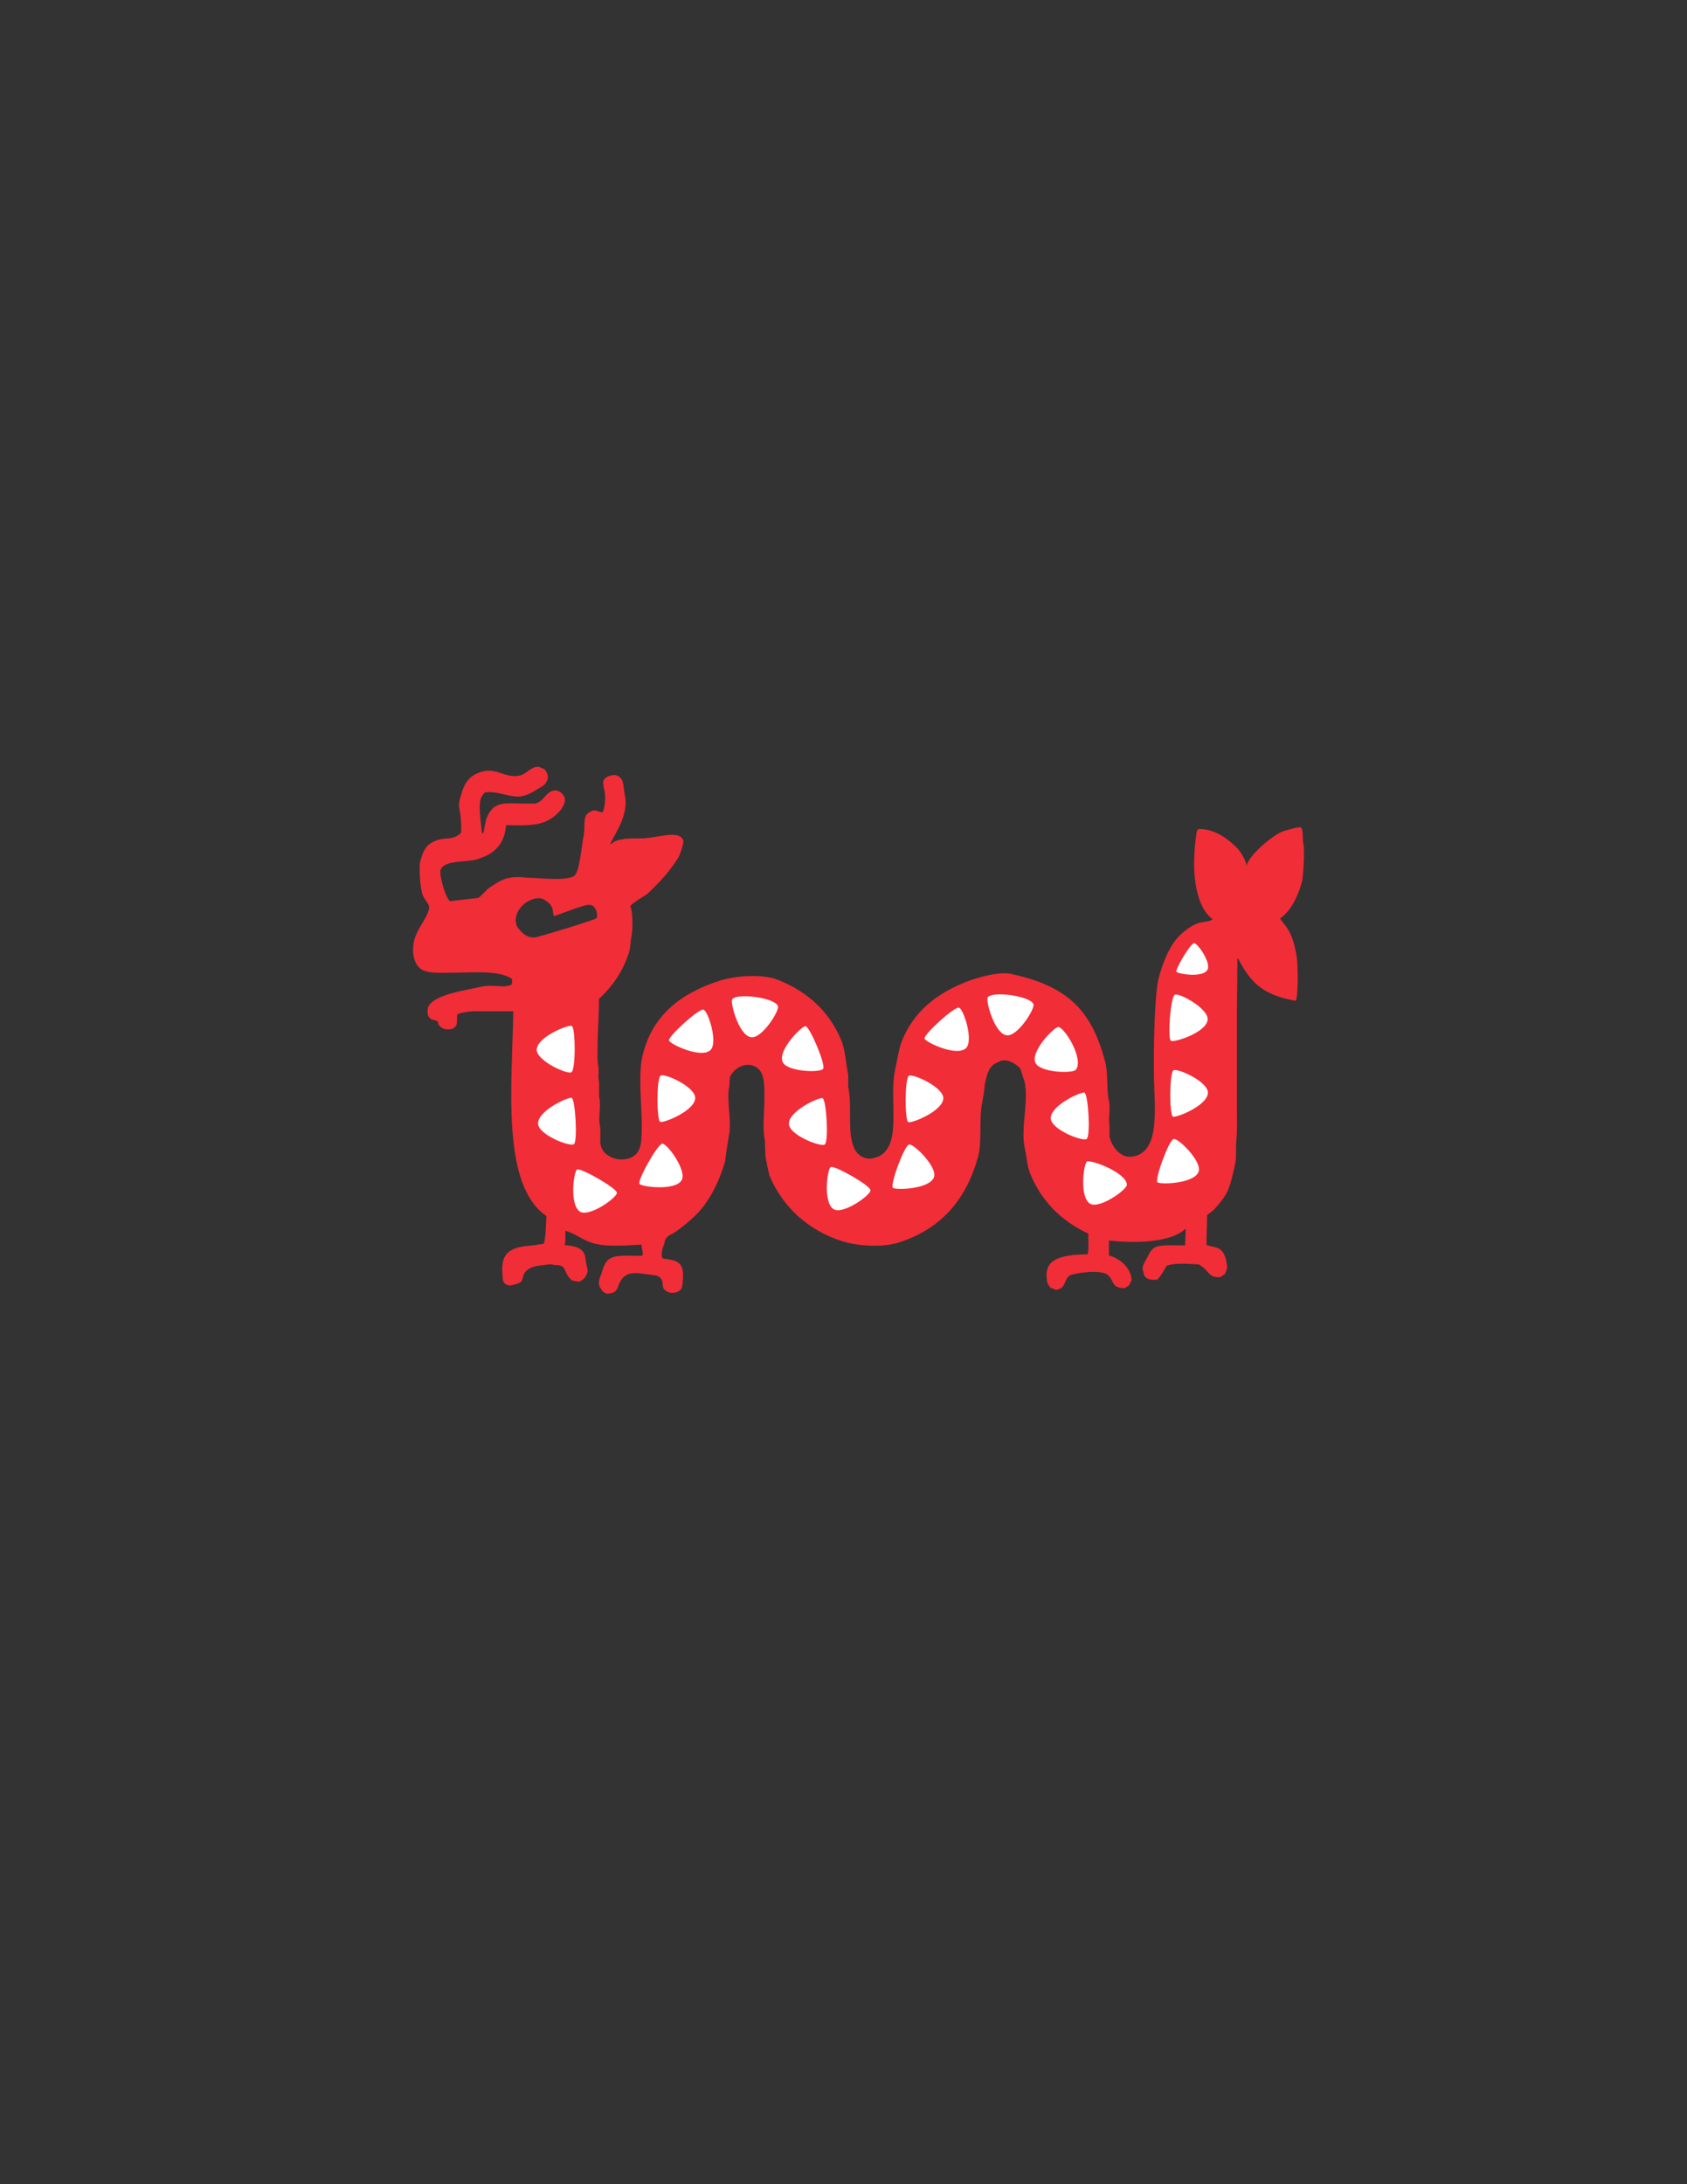 <?xml version="1.0" encoding="utf-8"?>
<!-- Generator: Adobe Illustrator 24.1.2, SVG Export Plug-In . SVG Version: 6.00 Build 0)  -->
<svg version="1.1" id="Layer_1" xmlns="http://www.w3.org/2000/svg" xmlns:xlink="http://www.w3.org/1999/xlink" x="0px" y="0px"
	 viewBox="0 0 612 792" style="enable-background:new 0 0 612 792;" xml:space="preserve">
<rect x="0" y="0" width="612" height="792" fill="#333333" stroke="none"/>
<style type="text/css">
	.st0{fill-rule:evenodd;clip-rule:evenodd;fill:#F12D38;}
	.st1{fill-rule:evenodd;clip-rule:evenodd;fill:#FFFFFF;}
</style>
<path id="SVGID_1_" class="st0" d="M183.6,299.2c-0.6,7.4-4.8,10.8-11,12.5c-4,1-11.4,0.2-12.7,3.6c-0.2,0.3-0.1,0.2-0.2,0.7
	c0,2.5,2,9.8,3.6,10.8c0.1-0.1,10.2-1.2,10.2-1.2c1.6-1.1,2.8-3,4.6-4.1c3.2-2,5.2-3.8,11.5-3.4c0.8,0.1,1.6,0.2,2.4,0.2
	c4.4,0.1,13.5,1.2,16.3-0.7c2-1.3,2.7-11.2,3.4-14.4c0.8-3.8-0.7-7.7,2.6-8.9c1.6-1.2,3.4,0.5,4.3,0.2c0.8-1.2,1.2-5.5,0.7-7.7
	c-0.2-0.7-0.4-1.8-0.5-2.9c-0.2-2.1,3.4-3.3,5-2.7c2.8,1.1,2.2,4,2.9,7.2c1.4,6.8-3.1,13.1-5.3,17.5c0,0.3,0.3,0.2,0.5,0
	c2.1-2,6.7-1.9,10.8-1.9c5.7,0,13.6-3.4,15.2,0.8c0.3,0.7-1.2,5.2-1.9,6.3c-3.6,5.6-6.4,8.4-11.1,13c-1.3,0.9-5.6,3.4-6.3,4.5
	c1,1.5,1,8.6,0.5,10.8c-0.5,2.4-0.3,4.1-1,6.2c-2.3,7-6,12.1-10.8,16.6c0,5.9-0.5,11.1-0.5,17.3c0,2.2-0.2,4.9,0.2,6.7
	c0.4,1.7-0.1,4.1,0.2,5.5c0.4,1.9-0.1,4.6,0.2,6.2c0.7,3.2-0.4,7.2,0.2,10.1c0.6,2.7-0.3,5.5,0.5,7.9c1.2,3.7,7,5.9,11.3,3.6
	c3.5-1.9,3.4-6.3,3.4-11.8c0-7.4-1.3-17.5,0.2-24.5c3.4-15.1,14.1-23.1,28.1-27.6c5.6-1.8,15.5-2.6,21.4-0.2
	c10.4,4.2,18.3,11.3,22.6,21.6c1.6,3.8,1.7,8.4,2.6,12.7c0,1.4,0,2.9,0,4.3c1.6,7.4-0.6,17.1,2.4,22.8c1,1.9,3.5,4,7,3.1
	c11.1-2.8,5-21,7.7-32.4c0.8-3.4,1.2-7.1,2.4-10.1c4.3-10.5,12-16.7,22.6-21.1c3.2-1.3,12.1-4.3,17.3-3.1
	c19.8,4.4,28.8,12.7,33.8,31.7c1.2,4.4,0.4,9.7,1.4,14.4c0.6,2.7-0.3,6.2,0.2,8.6c0,1.4,0,2.9,0,4.3c0.8,3.4,3.8,7.8,8.2,7.2
	c10.8-1.4,7.9-19.1,7.9-30.5c0-2.6,0-5.1,0-7.7c0.1-10.9,0.7-22.5,1.7-26.4c1.4-5.2,3.2-9.9,6-13.7c1.8-2.4,5-5,7.9-6.2
	c1.6-0.7,4-0.5,5.5-1.4c0.1-0.1,0.2-0.2,0.2-0.2c-4.7-3.3-6.7-11.8-6.7-19.9c0-2.5,0.2-6.7,0.5-8.6c0.4-2.3,0.1-3.3,1.1-4.2
	c6.2-0.1,11.1,4,14,6.9c1.9,2,3.5,5.4,3.4,6.7c0.3-3.7,9.9-11.9,13.9-13c1.5-0.4,4.9-1.4,5.9-1.2c0.9,1.2,0.4,4.1,0.8,5.8
	c0.6,2.1,0,12-0.5,14c-1.4,5.1-4,10.6-7.9,13.2c1.4,2.7,4.4,3.7,6,13.9c0.5,2.9,0.6,15-0.4,16c-12.6-2.3-16.5-7.1-20.9-15.4
	c-0.1,0-0.2,0-0.2,0c0,5-0.2,18.5-0.2,19.9c0,3.8,0,7.7,0,11.5c0,7.6,0,15.2,0,22.8c0,3.7,0.2,7.8-0.2,11.8
	c-0.3,3.2,0.2,5.9-0.5,8.9c-1,4.3-1.7,8.4-3.8,11.5c-1.1,1.6-2.7,3.6-4.1,5c-0.7,0.6-1.4,1.1-2.2,1.7c0,2.6-0.3,9.8-0.2,10.8
	c2.9,1.3,6.5-0.2,7.4,7.4c0.3,1.3-0.5,2.2-0.7,3.1c-0.6,0.4-1.1,0.8-1.7,1.2c-3.3,0.2-3.8-1-5.5-2.9c-0.7-0.6-1.4-1.1-2.2-1.7
	c-3.6-0.2-8.8-0.7-11.8,0.5c-1.1,1.9-1.9,3.5-3.4,5c-2.5,0.3-4.9-0.2-5-2.9c-1-1.5,0.7-3.8,1.2-4.8c2.5-4.9,2.5-4.9,14-4.7
	c-0.2,0,0.2-4.7,0.1-5.9c-0.1,0-0.2,0-0.2,0c-5.3,4.9-18.3,5.2-27.6,4.1c0,1.8,0,3.7,0,5.5c3.7,0.8,8.1,4.4,8.2,8.9
	c-0.4,0.5-0.5,1.4-1,1.9c-0.3,0.4-1.1,0.6-1.4,1c-5,0-3.8-2.5-6-4.6c-2.9-2.7-13.1-0.5-13.9-0.1c-2.4,1.5-1.3,5.1-5.4,5.3
	c-0.4-0.4-1.1-0.6-1.7-0.7c-0.8-1.2-1.4-1.8-1.4-3.8c-0.8-7.8,8-8.2,14.9-8.4c0-0.2,0-0.3,0-0.5c0.5-0.8,0.1-5.5,0.2-7
	c-9.7-4.5-17-11.7-21.1-21.8c-1.1-2.7-1.2-5.8-1.9-8.9c-1.7-7.5,1.6-17.5-0.2-24.7c-0.5-1.4-1-2.9-1.4-4.3c-1.1-1.6-5.3-4.4-8.2-2.4
	c-3.4,1.2-4,4.5-4.8,8.4c0,1.4-0.6,4.6-0.9,6.3c-1.2,5.5,0,14.5-1.5,19.6c-4.3,15.6-13.5,26.1-28.6,31c-6.2,2-15.4,1.3-20.9-0.5
	c-12.3-4-21.4-12.4-26.2-23.8c-0.5-2.2-1-4.5-1.4-6.7c-0.1-1.9-0.2-3.8-0.2-5.8c-1-4.7-0.2-10.6-0.2-15.4c0-4.9,0.1-9.4-2.9-11.3
	c-3.9-2.4-8.4,0.5-9.6,3.6c-0.1,1-0.2,2.1-0.2,3.1c-1.2,5.6,1,12.4-0.2,18.2c-0.5,3.1-1,6.2-1.4,9.4c-1.7,5.8-4.2,11.2-7.4,15.6
	c-2.6,3.6-6.7,7-10.3,9.6c-1.8,1.3-4.2,1.6-4.3,4.6c-0.6,1-1.7,5.1-0.2,5.3c6.4,0.7,7.7,2.2,6.7,9.8c-0.1,1.1-0.8,2-2.2,2.4
	c-2.1,0.6-3.7-0.2-4.6-1.4c-0.8-1.1,0.9-4.5-4.1-4.9c-3.5-0.2-8.7-2.2-11.3,1.9c-1.7,2.7-0.8,4.8-5.3,4.9c-0.8-0.6-1.5-0.6-1.9-1.7
	c-1.9-2,0-5,0.4-6.6c1.7-5.7,4-5.7,14-5.4c1.4,0,0.2-2.7,0.2-4.1c-5.8,0.3-13.1,1-18.2-0.7c-3.3-1.1-6-3.4-9.4-4.3
	c0,1.3,0,2.6,0,3.8c-0.2,0.3-0.2,1.4-0.2,1.4c8.1,0.5,7.2,3.9,7.8,6.9c0.3,1.3,0.9,2.7-0.1,4.1c-0.4,1.2-1.3,1.4-2.2,2.2
	c-1.4,0-2.1-0.2-3.1-0.5c-0.4-0.6-1.1-1.1-1.4-1.7c-1.4-2.5-0.9-3.9-5-3.8c-0.8-0.5-2.5-0.1-3.4,0c-3.3,0.3-5.8,0.8-7.2,2.9
	c-0.6,0.9-0.6,2.2-1.2,3.1c-0.4,0.6-3.5,1.5-4.3,1.4c-1.6-0.2-2.3-1.1-2.4-2.4c-0.8-7.5,0.3-11.3,9.8-12c1.7-0.1,3.4-0.5,5-0.7
	c0.8-1.3,0.9-8.1,1-10.1c-16.5-11.2-12.4-47.8-12-74.2c-3.3,0-5.6,0-8.6,0c-1.3,0-2.6,0-3.8,0c-3-0.2-6.5,0.5-7.7,1
	c-0.7,0.5,0.1,3-0.7,4.3c-0.6,0.8-0.8,0.8-1.7,1.2c-2.1,0.2-3.6-0.1-4.6-1.7c-0.2-0.4-0.1-1-0.5-1.2c-1.5-0.9-2,0-3.1-1.7
	c-0.5-0.6-0.5-2.3-0.2-3.4c2-4.6,13.2-6,19.2-7.4c4.1-1,7.8,0.6,11-0.7c0.4-1,0.3-1,0.2-2.2c-5-3.2-14.1-2.2-21.8-2.2
	c-4.2,0-8.9,0.4-11.3-1.4c-3.2-2.4-3.4-8.4-1.7-12.2c1.4-3.5,4-6.4,4.7-9.4c0.5-1.9-1.4-2.8-2.4-5.5c-0.9-3.3-1.2-10-0.8-11.6
	c1-4,2.1-6.3,5.5-7.7c3.9-1.6,6.1,0.1,9.4-2.9c0.1-3-0.1-6.2-0.7-9.1c-0.3-1.3,0.2-3.1,0.5-4.1c1.3-4.9,3.2-7.9,8.2-9.1
	c5.2-1.3,8.4,2.9,13.7,1.4c2.1-0.6,5-4.4,7.4-2.6c1,0.2,1.6,0.7,1.9,1.7c0.6,0.7,0.6,2.3,0,3.1c-0.5,1.4-1.7,1.9-2.9,2.6
	c-2,1.3-5.2,3.3-8.6,2.9c-3.7-0.4-7.4-2.1-11-1.4c-0.4,0.6-0.7,0.7-1,1.4c-1.6,2.1-0.2,10.2,0,13.2c0.1,0.2,0.4,0.2,0.5,0
	c0.3-0.4,0.6-3.6,1.2-5.3c0.5-1.4,1.7-3.3,2.9-4.1c2.8-1.9,7-1.2,11.3-1.2c1.1,0,2.2,0,3.4,0c3-0.7,3.7-3.7,6.2-4.6
	c2.1-0.7,3.5,0.6,4.3,1.9c1.2,2-0.9,4.7-1.9,5.8C197.9,299.5,192.9,299.4,183.6,299.2z M465.6,311 M192.2,326.5
	c-3.7,1.7-6.1,5.8-4.7,9.3c2.8,4.3,5.7,4.7,8.5,3.6c1.3-0.2,19.6-5.8,20.3-6.4c0.8-0.7,0.1-4.8-2.4-4.9c-2.7-0.1-12.8,4.4-13,4
	c-0.5-1,0.3-3.7-3.1-5.6C195.6,324.7,192.2,326.5,192.2,326.5z"/>
<path class="st1" d="M207.3,388.8c-1.5,0.9-12.5-4.1-12.6-8.1c0-4.6,11.3-9.2,12.7-8.7C208.8,372.5,208.9,387.9,207.3,388.8z"/>
<path class="st0" d="M197.3,432.3"/>
<path class="st1" d="M223.8,432.5c0,1.8-9.8,8.8-13.3,6.9c-4-2.3-2.4-14.4-1.2-15.3C210.4,423.2,223.7,430.8,223.8,432.5z"/>
<path class="st1" d="M208.2,414.9c-1.5,1-12.8-3.4-13-7.4c-0.3-4.6,10.8-9.8,12.2-9.4C208.7,398.6,209.6,413.9,208.2,414.9z"/>
<path class="st1" d="M240.3,414.7c1.8,0,8.9,9.7,7,13.2c-2.2,4-14.4,2.5-15.3,1.4C231.1,428.1,238.6,414.7,240.3,414.7z"/>
<path class="st1" d="M239.7,390c1.5-0.9,12.5,4.1,12.5,8.1c0,4.6-11.4,9.2-12.7,8.7C238.2,406.2,238.1,390.9,239.7,390z"/>
<path class="st1" d="M315.8,431.6c0,1.8-9.8,8.8-13.3,6.9c-4-2.3-2.4-14.4-1.2-15.3S315.8,429.9,315.8,431.6z"/>
<path class="st1" d="M299.2,415c-1.5,1-12.8-3.4-13-7.4c-0.3-4.6,10.8-9.8,12.2-9.4C299.8,398.7,300.7,414,299.2,415z"/>
<path class="st1" d="M329.8,415c1.7-0.3,10.4,8.2,9,11.9c-1.6,4.3-13.8,4.7-14.9,3.8C322.8,429.8,328,415.4,329.8,415z"/>
<path class="st1" d="M329.7,390.1c1.5-0.9,12.5,4.1,12.5,8.1c0,4.6-11.4,9.2-12.7,8.7S328.2,391,329.7,390.1z"/>
<path class="st1" d="M408.8,429.6c0,1.8-9.8,8.8-13.3,6.9c-4-2.3-2.4-14.4-1.2-15.3C395.5,420.3,408.7,425.2,408.8,429.6z"/>
<path class="st1" d="M394.2,413c-1.5,1-12.8-3.4-13-7.4c-0.3-4.6,10.8-9.8,12.2-9.4C394.8,396.7,395.7,412,394.2,413z"/>
<path class="st1" d="M425.8,413c1.7-0.3,10.4,8.2,9,11.9c-1.6,4.3-13.8,4.7-14.9,3.8C418.8,427.8,424,413.4,425.8,413z"/>
<path class="st1" d="M425.7,388.1c1.5-0.9,12.5,4.1,12.5,8.1c0,4.6-11.4,9.2-12.7,8.7S424.2,389,425.7,388.1z"/>
<path class="st1" d="M426.2,360.7c1.6-0.8,12.2,5,11.9,9c-0.3,4.6-12,8.4-13.3,7.7C423.5,376.8,424.6,361.5,426.2,360.7z"/>
<path class="st1" d="M255.2,366.1c1.7,0.5,5.4,12,2.5,14.7c-3.4,3.1-14.5-2.1-15-3.5C242.2,376,253.5,365.6,255.2,366.1z"/>
<path class="st1" d="M282.2,364.8c0.7,1.6-5.8,11.9-9.7,11.3c-4.5-0.6-7.6-12.5-6.9-13.7C267,360,280.9,361.6,282.2,364.8z"/>
<path class="st1" d="M298.6,387.6c-1.1,1.4-13.2,1.1-14.7-2.6c-1.8-4.2,6.9-12.9,8.3-12.9C293.7,372.1,299.7,386.2,298.6,387.6z"/>
<path class="st1" d="M347.9,365.4c1.7,0.5,5.4,12,2.5,14.7c-3.4,3.1-14.5-2.1-15-3.5C334.9,375.3,346.2,364.9,347.9,365.4z"/>
<path class="st1" d="M374.9,364.1c0.7,1.6-5.8,11.9-9.7,11.3c-4.5-0.6-7.6-12.5-6.9-13.7C359.7,359.3,373.6,361,374.9,364.1z"/>
<path class="st1" d="M390.3,387.9c-1.1,1.4-13.2,1.1-14.7-2.6c-1.8-4.2,6.9-12.9,8.3-12.9C386.1,372.4,393.3,383.9,390.3,387.9z"/>
<path class="st1" d="M433.2,342c1.3,0,6.3,7.2,4.8,9.7c-1.7,2.9-10.5,1.5-11.2,0.7C426.2,351.6,431.9,342,433.2,342z"/>
</svg>
